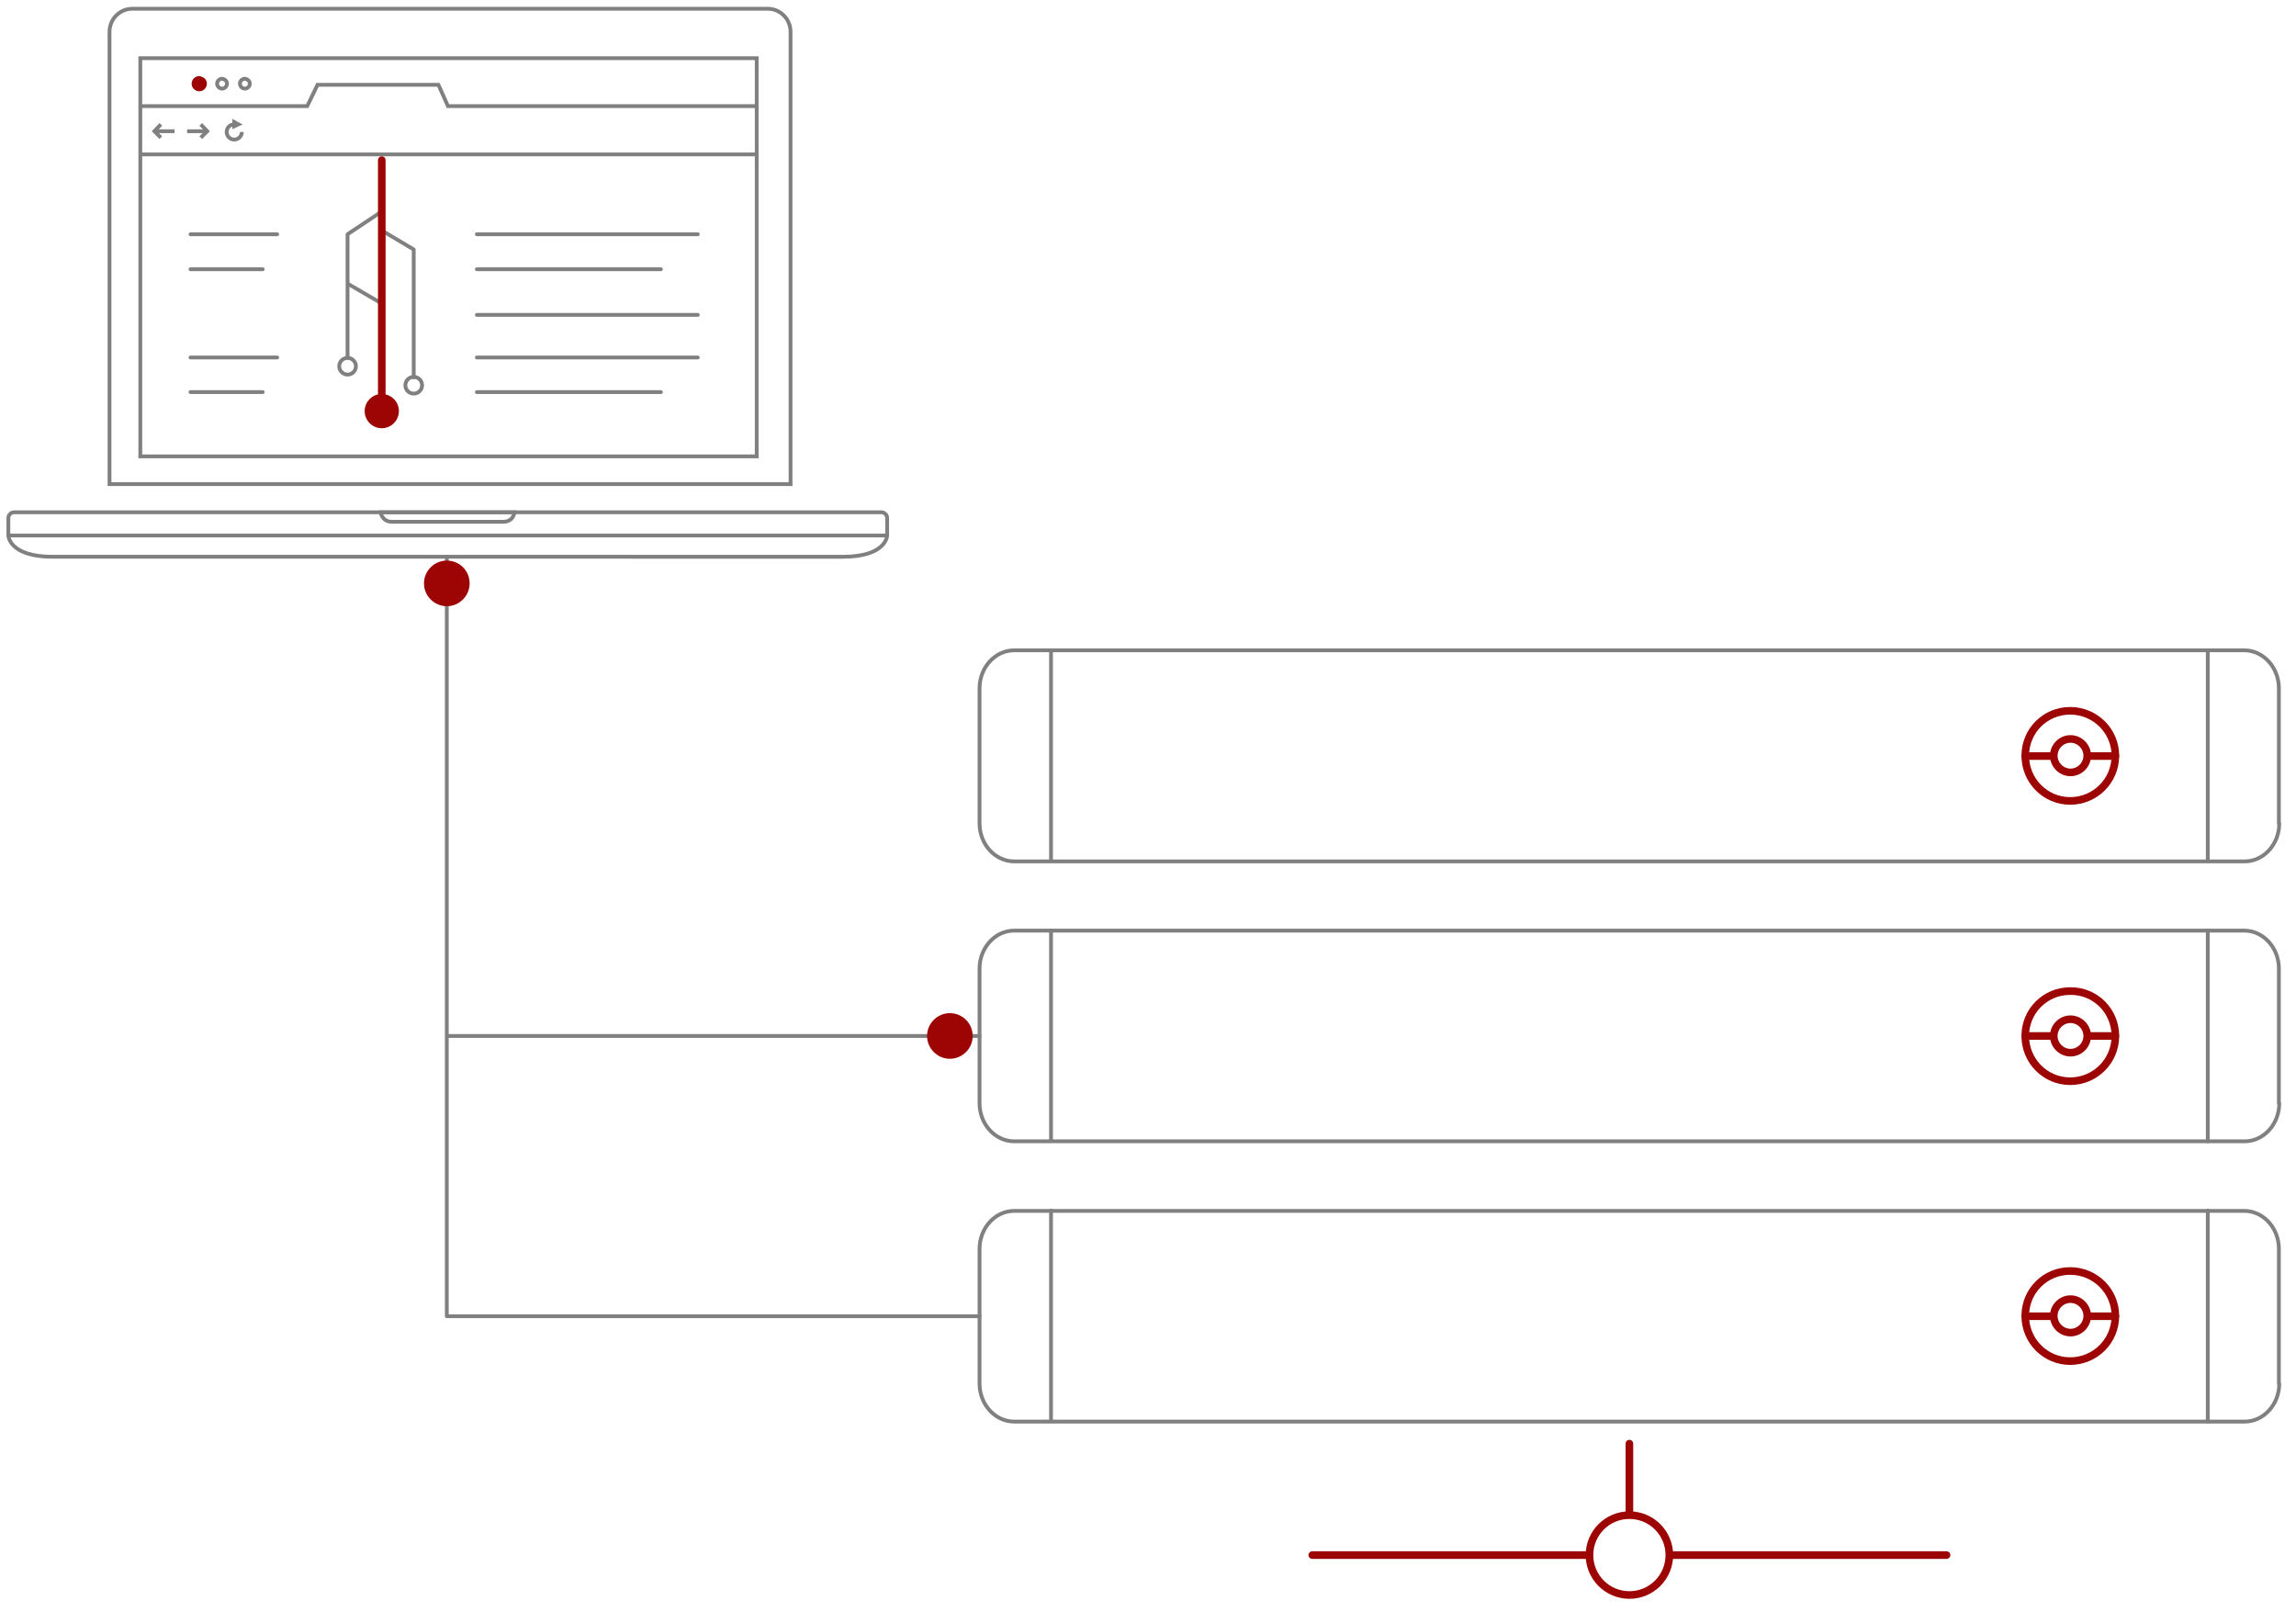 <?xml version="1.0" encoding="utf-8"?>
<!-- Generator: Adobe Illustrator 24.3.0, SVG Export Plug-In . SVG Version: 6.00 Build 0)  -->
<svg version="1.1" id="Layer_1" xmlns="http://www.w3.org/2000/svg" xmlns:xlink="http://www.w3.org/1999/xlink" x="0px" y="0px"
	 viewBox="0 0 603.8 423.8" style="enable-background:new 0 0 603.8 423.8;" xml:space="preserve">
<style type="text/css">
	.gitpull0{fill:none;stroke:#808080;stroke-linecap:round;stroke-linejoin:round;stroke-miterlimit:10;}
	.gitpull1{fill:#9d0404;}
	.gitpull2{fill:none;stroke:#9d0404;stroke-width:2;stroke-linecap:round;stroke-linejoin:round;stroke-miterlimit:10;}
	.gitpull3{fill:none;stroke:#808080;stroke-miterlimit:10;}
	.gitpull4{fill:none;stroke:#808080;stroke-linecap:round;stroke-miterlimit:10;}
</style>
<path class="gitpull0" d="M257.6,272.4H117.7 M117.5,346.1V146.4 M257.6,346.1H117.5"/>
<g>
	<path id="svg-ico" class="gitpull1" d="M123.5,153.4c0,3.3-2.7,6-6,6s-6-2.7-6-6c0-3.3,2.7-6,6-6S123.5,150,123.5,153.4z"/>
	
		<animateMotion  accumulate="none" additive="replace" begin="0s" calcMode="paced" dur="3s" fill="remove" path="M0, 0 0 193 140 193" repeatCount="indefinite" restart="always">
		</animateMotion>
</g>
<g>
	<path id="svg-ico" class="gitpull1" d="M255.8,272.4c0,3.3-2.7,6-6,6s-6-2.7-6-6s2.7-6,6-6S255.8,269.1,255.8,272.4z"/>
	
		<animateMotion  accumulate="none" additive="replace" begin="1s" calcMode="paced" dur="2s" fill="remove" path="M0, 0 -132 0 -132 -130 130" repeatCount="indefinite" restart="always">
		</animateMotion>
</g>
<circle id="svg-concept" class="gitpull2" cx="428.5" cy="408.9" r="10.5"/>
<path id="svg-concept" class="gitpull2" d="M428.5,379.6v18.1 M345.1,408.9h72.5 M439.4,408.9h72.5"/>
<path class="gitpull0" d="M599.4,216.5c0,5.5-4.1,10-9.1,10H266.7c-5,0-9.1-4.5-9.1-10V181c0-5.5,4.1-10,9.1-10h323.5c5,0,9.1,4.5,9.1,10
	v35.5H599.4z"/>
<path class="gitpull0" d="M276.4,171v55.2 M580.6,171v55.5"/>
<path id="svg-concept" class="gitpull2" d="M556.3,198.7c0,6.6-5.3,11.9-11.9,11.9c-6.5,0-11.8-5.3-11.8-11.9s5.3-11.8,11.8-11.8
	C551,186.9,556.3,192.2,556.3,198.7z"/>
<path id="svg-concept" class="gitpull2" d="M548.9,198.7c0,2.4-2,4.4-4.4,4.4s-4.4-2-4.4-4.4s2-4.4,4.4-4.4S548.9,196.3,548.9,198.7z
	 M556.3,198.8h-7.4 M540.1,198.8h-7.5"/>
<path class="gitpull0" d="M599.4,290.1c0,5.5-4.1,10-9.1,10H266.7c-5,0-9.1-4.5-9.1-10v-35.4c0-5.5,4.1-10,9.1-10h323.5
	c5,0,9.1,4.5,9.1,10v35.4H599.4z"/>
<path class="gitpull0" d="M276.4,244.7v55.2 M580.6,244.7v55.4"/>
<path id="svg-concept" class="gitpull2" d="M556.3,272.4c0,6.6-5.3,11.9-11.9,11.9c-6.5,0-11.8-5.3-11.8-11.9s5.3-11.8,11.8-11.8
	C551,260.5,556.3,265.8,556.3,272.4z"/>
<path id="svg-concept" class="gitpull2" d="M548.9,272.4c0,2.4-2,4.4-4.4,4.4s-4.4-2-4.4-4.4s2-4.4,4.4-4.4S548.9,270,548.9,272.4z
	 M556.3,272.4h-7.4 M540.1,272.4h-7.5"/>
<path class="gitpull0" d="M599.4,363.8c0,5.5-4.1,10-9.1,10H266.7c-5,0-9.1-4.5-9.1-10v-35.4c0-5.5,4.1-10,9.1-10h323.5
	c5,0,9.1,4.5,9.1,10v35.4H599.4z"/>
<path class="gitpull0" d="M276.4,318.3v55.2 M580.6,318.3v55.5"/>
<path id="svg-concept" class="gitpull2" d="M556.3,346c0,6.6-5.3,11.9-11.9,11.9c-6.5,0-11.8-5.3-11.8-11.9s5.3-11.8,11.8-11.8
	C551,334.2,556.3,339.5,556.3,346z"/>
<path id="svg-concept" class="gitpull2" d="M548.9,346c0,2.4-2,4.4-4.4,4.4s-4.4-2-4.4-4.4s2-4.4,4.4-4.4S548.9,343.6,548.9,346z
	 M556.3,346.1h-7.4 M540.1,346.1h-7.5"/>
<g>
	<path class="gitpull3" d="M2.2,136.2c0-0.8,0.7-1.5,1.5-1.5h228.1c0.8,0,1.5,0.7,1.5,1.5v4.6c0,0-0.1,5.6-11.7,5.6H13.9
		c-11.6,0-11.7-5.6-11.7-5.6S2.2,136.2,2.2,136.2z M207.9,127.3V8.4c0-3.4-2.7-6.1-6-6.1H34.8c-3.3,0-6,2.7-6,6.1v118.9H207.9
		L207.9,127.3z"/>
	<path class="gitpull3" d="M233.3,140.8H2.2 M117.7,134.7h-17.6c0,0,0.3,2.5,3,2.5h29.2c2.8,0,3-2.5,3-2.5S117.7,134.7,117.7,134.7z"/>
	<path class="gitpull3" d="M36.9,15.3H199V120H36.9V15.3z"/>
	<path id="svg-ico" class="gitpull1" d="M54.4,22c0,1.1-0.9,2-2,2s-2-0.9-2-2c0-1.1,0.9-2,2-2C53.6,20.2,54.4,20.9,54.4,22z"/>
	<path class="gitpull3" d="M59.7,22c0,0.7-0.6,1.3-1.3,1.3s-1.3-0.6-1.3-1.3c0-0.7,0.6-1.3,1.3-1.3C59.1,20.8,59.7,21.3,59.7,22z
		 M65.7,22c0,0.7-0.6,1.3-1.3,1.3c-0.7,0-1.3-0.6-1.3-1.3c0-0.7,0.6-1.3,1.3-1.3C65.1,20.8,65.7,21.3,65.7,22z M36.9,27.9h43.9
		l2.7-5.6h31.8l2.5,5.6H199 M42.3,32.7l-1.7,1.8l1.7,1.7 M45.9,34.5h-5.3 M52.8,36.2l1.7-1.7l-1.7-1.8 M49.2,34.5h5.3 M61.6,32.7
		c-1.1,0-2,0.9-2,2s0.9,2,2,2s2-0.9,2-2"/>
	<path class="gitpull3" d="M61.6,33.2v-1.1l1.1,0.6L61.6,33.2z"/>
	<circle id="svg-ico" class="gitpull1" cx="100.4" cy="108.1" r="4.5"/>
	<path class="gitpull4" d="M100.4,55.6l-9,6 M91.4,61.6v32.5 M100.4,60.6l8.4,5 M108.8,65.6v33.6"/>
	<path class="gitpull0" d="M91.4,98.5c-1.2,0-2.2-1-2.2-2.2s1-2.2,2.2-2.2s2.2,1,2.2,2.2S92.6,98.5,91.4,98.5z"/>
	<circle class="gitpull0" cx="108.8" cy="101.3" r="2.2"/>
	<path class="gitpull4" d="M91.8,74.8l8.4,4.9"/>
	<path id="svg-concept" class="gitpull2" d="M100.4,106V42.1"/>
	<path class="gitpull4" d="M125.4,61.6h58.1 M125.4,70.8h48.4 M125.4,94h58.1 M125.4,82.8h58.1 M125.4,103.1h48.4 M50.1,61.6h22.8
		 M50.1,70.8h19 M50.1,94h22.8 M50.1,103.1h19"/>
	<path class="gitpull3" d="M36.9,40.6H199"/>
</g>
</svg>
